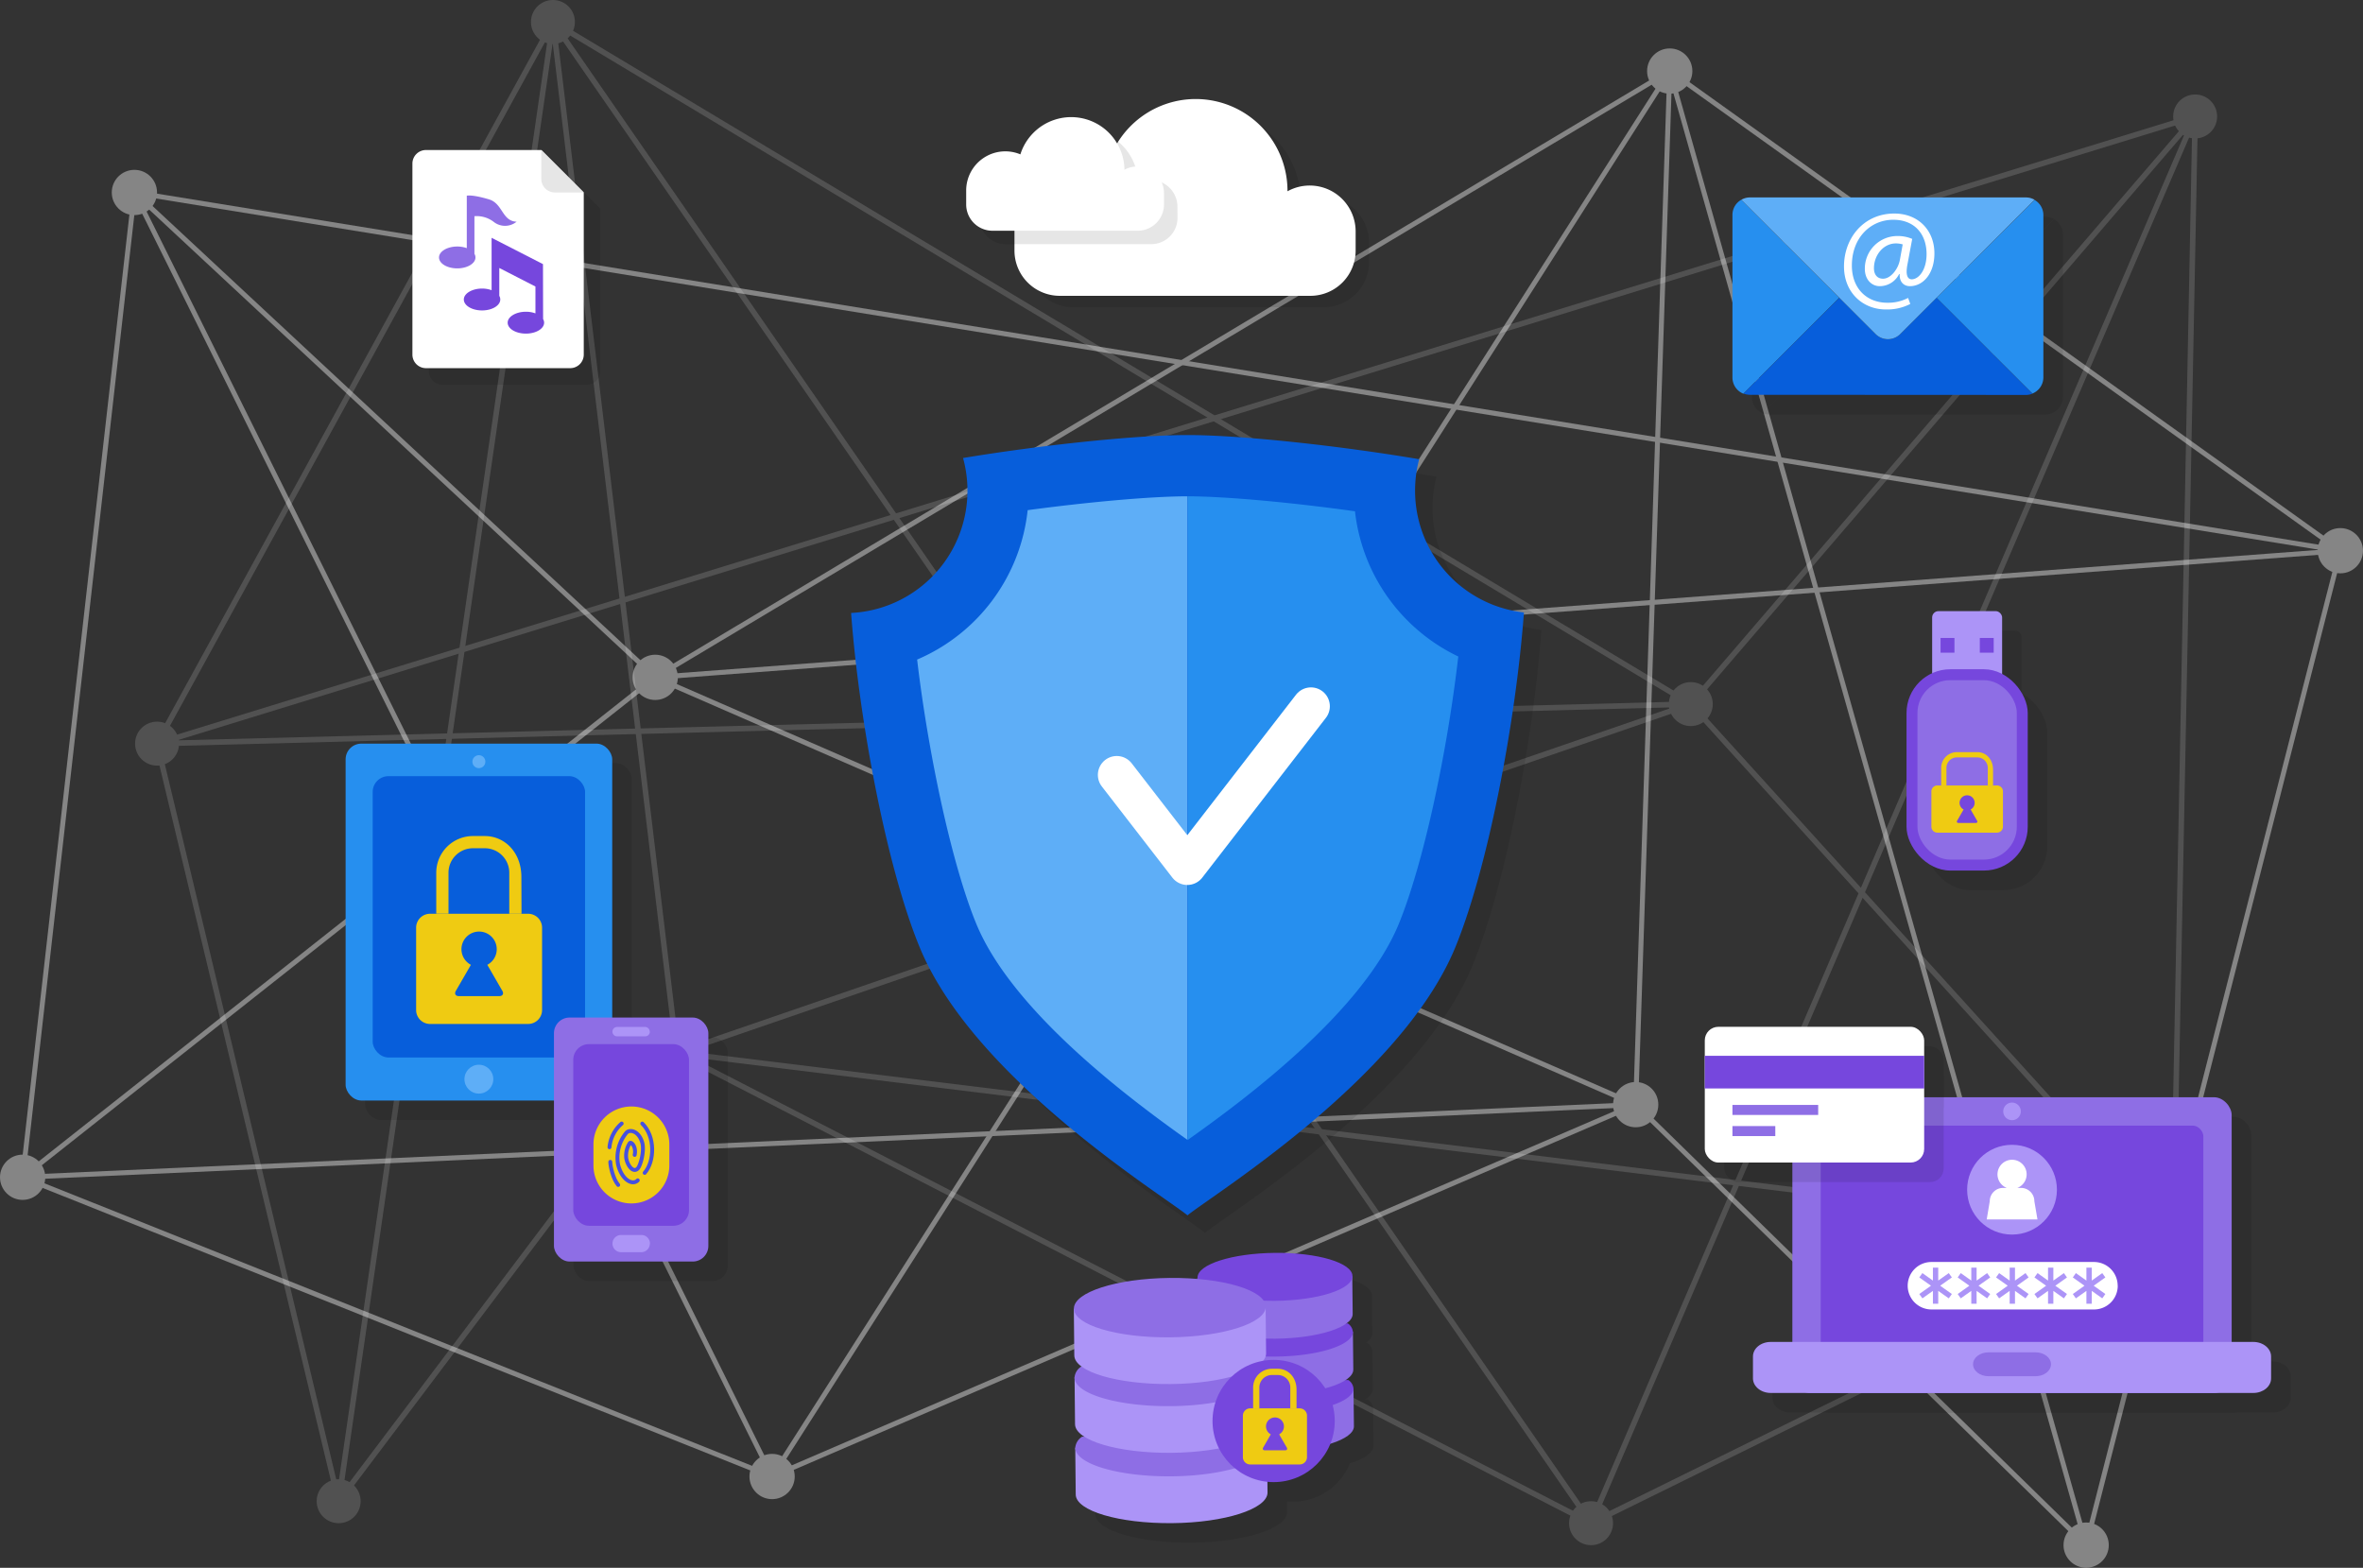 <svg xmlns="http://www.w3.org/2000/svg" viewBox="0 0 648.43 430.24"><rect x="0" y="0" width="648.43" height="430.24" fill="#333333" stroke="none"/><defs><style>.cls-1{isolation:isolate;}.cls-2{opacity:0.4;}.cls-3{fill:#fff;}.cls-15,.cls-17,.cls-18,.cls-4,.cls-6{fill:none;}.cls-18,.cls-4,.cls-6{stroke:#fff;}.cls-15,.cls-17,.cls-4,.cls-6{stroke-miterlimit:10;}.cls-4{stroke-width:1.36px;}.cls-5{opacity:0.15;}.cls-6{stroke-width:1.51px;}.cls-7{opacity:0.1;mix-blend-mode:multiply;}.cls-8{fill:#e6e6e6;}.cls-9{fill:#8e6ee5;}.cls-10{fill:#7647dd;}.cls-11{fill:#268fef;}.cls-12{fill:#075edb;}.cls-13{fill:#5eaef7;}.cls-14{fill:#efcb12;}.cls-15{stroke:#000;}.cls-15,.cls-17,.cls-18{stroke-linecap:round;}.cls-15,.cls-17{stroke-width:1.07px;}.cls-16{fill:#ac94f7;}.cls-17{stroke:#4650e0;}.cls-18{stroke-linejoin:round;stroke-width:10.37px;}</style></defs><title>KRecurso 2d</title><g class="cls-1"><g id="Capa_2" data-name="Capa 2"><g id="Artboard_2" data-name="Artboard 2"><g class="cls-2"><circle class="cls-3" cx="36.88" cy="52.82" r="6.21"/><circle class="cls-3" cx="6.21" cy="323.07" r="6.21"/><circle class="cls-3" cx="179.8" cy="185.88" r="6.21"/><circle class="cls-3" cx="448.85" cy="303.14" r="6.21"/><circle class="cls-3" cx="642.21" cy="151.13" r="6.21"/><circle class="cls-3" cx="458.19" cy="19.5" r="6.21"/><circle class="cls-3" cx="572.46" cy="424.02" r="6.21"/><circle class="cls-3" cx="211.87" cy="405.19" r="6.21"/><line class="cls-4" x1="36.88" y1="52.82" x2="179.8" y2="185.88"/><line class="cls-4" x1="179.8" y1="185.88" x2="6.21" y2="323.07"/><line class="cls-4" x1="6.21" y1="323.07" x2="211.87" y2="405.19"/><line class="cls-4" x1="211.87" y1="405.19" x2="448.85" y2="303.13"/><line class="cls-4" x1="448.85" y1="303.13" x2="572.46" y2="424.02"/><line class="cls-4" x1="572.46" y1="424.02" x2="642.21" y2="151.13"/><line class="cls-4" x1="572.46" y1="424.02" x2="458.19" y2="19.5"/><line class="cls-4" x1="458.19" y1="19.5" x2="642.21" y2="151.13"/><line class="cls-4" x1="458.19" y1="19.5" x2="448.85" y2="303.13"/><line class="cls-4" x1="458.19" y1="19.5" x2="179.8" y2="185.88"/><line class="cls-4" x1="36.88" y1="52.82" x2="6.21" y2="323.07"/><line class="cls-4" x1="36.88" y1="52.82" x2="642.21" y2="151.13"/><line class="cls-4" x1="211.87" y1="405.19" x2="36.88" y2="52.82"/><line class="cls-4" x1="211.87" y1="405.19" x2="458.19" y2="19.5"/><line class="cls-4" x1="448.85" y1="303.13" x2="179.8" y2="185.88"/><line class="cls-4" x1="179.8" y1="185.88" x2="642.21" y2="151.13"/><line class="cls-4" x1="6.21" y1="323.07" x2="448.85" y2="303.13"/></g><g class="cls-5"><circle class="cls-3" cx="602.37" cy="31.96" r="6.03"/><circle class="cls-3" cx="596.34" cy="339.32" r="6.03"/><circle class="cls-3" cx="463.97" cy="193.22" r="6.03"/><circle class="cls-3" cx="185.75" cy="288.91" r="7.5"/><circle class="cls-3" cx="43.1" cy="204.07" r="6.03"/><circle class="cls-3" cx="151.73" cy="6.03" r="6.03"/><circle class="cls-3" cx="92.93" cy="411.97" r="6.03"/><circle class="cls-3" cx="436.6" cy="418" r="6.03"/><line class="cls-6" x1="602.37" y1="31.96" x2="463.97" y2="193.22"/><line class="cls-6" x1="463.97" y1="193.22" x2="596.34" y2="339.33"/><line class="cls-6" x1="596.34" y1="339.33" x2="436.6" y2="418"/><line class="cls-6" x1="436.6" y1="418" x2="185.75" y2="288.91"/><line class="cls-6" x1="185.75" y1="288.91" x2="92.93" y2="411.97"/><line class="cls-6" x1="92.93" y1="411.97" x2="43.1" y2="204.07"/><line class="cls-6" x1="92.93" y1="411.97" x2="151.73" y2="6.03"/><line class="cls-6" x1="151.73" y1="6.03" x2="43.1" y2="204.07"/><line class="cls-6" x1="151.73" y1="6.03" x2="185.75" y2="288.91"/><line class="cls-6" x1="151.73" y1="6.03" x2="463.97" y2="193.22"/><line class="cls-6" x1="602.37" y1="31.96" x2="596.34" y2="339.33"/><line class="cls-6" x1="602.37" y1="31.96" x2="43.1" y2="204.07"/><line class="cls-6" x1="436.6" y1="418" x2="602.37" y2="31.96"/><line class="cls-6" x1="436.6" y1="418" x2="151.73" y2="6.03"/><line class="cls-6" x1="185.75" y1="288.91" x2="463.97" y2="193.22"/><line class="cls-6" x1="463.97" y1="193.22" x2="43.1" y2="204.07"/><line class="cls-6" x1="596.34" y1="339.33" x2="185.75" y2="288.91"/></g><g class="cls-7"><path d="M375.69,66.6a12.6,12.6,0,0,0-18.7-11s0-.06,0-.1a25.19,25.19,0,0,0-49.3-7.28,18.51,18.51,0,0,0-25.62,17.09v6.6A12.42,12.42,0,0,0,294.5,84.3h68.77a12.42,12.42,0,0,0,12.42-12.42Z"/></g><path class="cls-3" d="M372,63.49a12.6,12.6,0,0,0-18.7-11s0-.06,0-.1A25.19,25.19,0,0,0,304,45.07a18.51,18.51,0,0,0-25.62,17.09v6.6a12.42,12.42,0,0,0,12.42,12.42h68.77A12.42,12.42,0,0,0,372,68.77Z"/><g class="cls-7"><path d="M323.1,56.73a7.32,7.32,0,0,0-10.85-6.41s0,0,0-.06A14.62,14.62,0,0,0,283.64,46,10.74,10.74,0,0,0,268.77,56v3.83A7.21,7.21,0,0,0,276,67h39.91a7.21,7.21,0,0,0,7.21-7.21Z"/></g><path class="cls-3" d="M319.41,53a7.32,7.32,0,0,0-10.85-6.41s0,0,0-.06A14.62,14.62,0,0,0,280,42.36a10.74,10.74,0,0,0-14.87,9.92v3.83a7.21,7.21,0,0,0,7.21,7.21H312.2a7.21,7.21,0,0,0,7.21-7.21Z"/><g class="cls-7"><path d="M153.07,45.7H121.41a3.72,3.72,0,0,0-3.72,3.72v52.42a3.72,3.72,0,0,0,3.72,3.72H161a3.72,3.72,0,0,0,3.72-3.72V57.34Z"/><path d="M153.07,53.62a3.72,3.72,0,0,0,3.72,3.72h7.93L153.07,45.7Z"/><path d="M138.67,59.22c-4.68-1.4-6.06-1-6.06-1V72.62a7.46,7.46,0,0,0-2.62-.45c-2.74,0-5,1.35-5,3s2.22,3,5,3,5-1.35,5-3a2,2,0,0,0-.28-1V63.85a7.67,7.67,0,0,1,5.23,1.51,5,5,0,0,0,6.34,0C142.25,65.21,142.48,60.35,138.67,59.22Z"/><path d="M153.47,77l-14.05-7.22V84.16a7.47,7.47,0,0,0-2.62-.45c-2.74,0-5,1.35-5,3s2.22,3,5,3,5-1.35,5-3a2,2,0,0,0-.27-1V78.06l9.92,5.09v7.37a7.47,7.47,0,0,0-2.62-.45c-2.74,0-5,1.35-5,3s2.22,3,5,3,5-1.35,5-3a2,2,0,0,0-.28-1Z"/></g><path class="cls-3" d="M148.54,41.17H116.89a3.72,3.72,0,0,0-3.72,3.72V97.31a3.72,3.72,0,0,0,3.72,3.72h39.58a3.72,3.72,0,0,0,3.72-3.72V52.82Z"/><path class="cls-8" d="M148.54,49.1a3.72,3.72,0,0,0,3.72,3.72h7.93L148.54,41.17Z"/><path class="cls-9" d="M134.15,54.7c-4.68-1.39-6.06-1-6.06-1V68.1a7.46,7.46,0,0,0-2.62-.45c-2.74,0-5,1.35-5,3s2.22,3,5,3,5-1.35,5-3a2,2,0,0,0-.28-1V59.33a7.67,7.67,0,0,1,5.23,1.51,5,5,0,0,0,6.34,0C137.73,60.69,138,55.83,134.15,54.7Z"/><path class="cls-10" d="M149,72.48,134.9,65.26V79.64a7.47,7.47,0,0,0-2.62-.45c-2.74,0-5,1.35-5,3s2.22,3,5,3,5-1.35,5-3a2,2,0,0,0-.27-1V73.54l9.92,5.09V86a7.47,7.47,0,0,0-2.62-.45c-2.74,0-5,1.35-5,3s2.22,3,5,3,5-1.35,5-3a2,2,0,0,0-.28-1Z"/><g class="cls-7"><rect x="100.19" y="209.42" width="73.16" height="97.94" rx="4.32" ry="4.32"/><rect x="107.63" y="218.35" width="58.28" height="77.2" rx="4.32" ry="4.32"/><circle cx="136.77" cy="214.38" r="1.78"/><circle cx="136.77" cy="301.51" r="3.96"/><path d="M150.29,256.12H123.36a3.82,3.82,0,0,0-3.81,3.81v22.62a3.82,3.82,0,0,0,3.81,3.81h26.94a3.82,3.82,0,0,0,3.81-3.81V259.93A3.82,3.82,0,0,0,150.29,256.12Z"/><path d="M148.47,256.12h-3.36V244.86a6.72,6.72,0,0,0-6.72-6.72h-3.24a6.72,6.72,0,0,0-6.72,6.72V256.1h-3.36V244.86a10.08,10.08,0,0,1,10.07-10.07h3.24c5.55,0,10.07,4.52,10.07,11.23Z"/><path d="M143.2,277.28l-4.13-7.15a4.84,4.84,0,1,0-4.5,0l-4.13,7.15c-.46.79-.08,1.44.83,1.44h11.09C143.29,278.72,143.66,278.07,143.2,277.28Z"/></g><rect class="cls-11" x="94.84" y="204.07" width="73.16" height="97.94" rx="4.32" ry="4.32"/><rect class="cls-12" x="102.27" y="213" width="58.28" height="77.2" rx="4.32" ry="4.32"/><circle class="cls-13" cx="131.41" cy="209.02" r="1.78"/><circle class="cls-13" cx="131.41" cy="296.15" r="3.96"/><path class="cls-14" d="M144.94,250.76H118a3.82,3.82,0,0,0-3.81,3.81v22.62A3.82,3.82,0,0,0,118,281h26.94a3.82,3.82,0,0,0,3.81-3.81V254.57A3.82,3.82,0,0,0,144.94,250.76Z"/><path class="cls-14" d="M143.11,250.76h-3.36V239.5a6.72,6.72,0,0,0-6.72-6.72h-3.24a6.72,6.72,0,0,0-6.72,6.72v11.25h-3.36V239.5a10.08,10.08,0,0,1,10.07-10.07H133c5.55,0,10.07,4.52,10.07,11.23Z"/><path class="cls-12" d="M137.85,271.92l-4.13-7.15a4.84,4.84,0,1,0-4.5,0l-4.13,7.15c-.46.79-.08,1.44.83,1.44H137C137.93,273.36,138.31,272.71,137.85,271.92Z"/><g class="cls-7"><path d="M566.08,109V64.31a4.76,4.76,0,0,0-2.42-4.13L536.74,87.09,563,113.4A4.77,4.77,0,0,0,566.08,109Z"/><path d="M483.18,60.18a4.75,4.75,0,0,0-2.42,4.13V109a4.77,4.77,0,0,0,3,4.44L510.1,87.09Z"/><path d="M561.3,113.74a4.79,4.79,0,0,0,1.75-.34L536.74,87.09,526.8,97A4.77,4.77,0,0,1,520,97l-9.95-9.95L483.79,113.4a4.79,4.79,0,0,0,1.75.34Z"/><path d="M526.8,97l36.86-36.86a4.74,4.74,0,0,0-2.35-.64H485.54a4.75,4.75,0,0,0-2.35.64L520,97A4.77,4.77,0,0,0,526.8,97Z"/><path d="M529.56,88.76a13.78,13.78,0,0,1-6.73,1.51c-6.2,0-11.46-4.54-11.46-11.8,0-7.79,5.41-14.52,13.81-14.52,6.58,0,11,4.61,11,10.93,0,5.67-3.18,9-6.73,9-1.51,0-2.91-1-2.8-3.33h-.15a5.94,5.94,0,0,1-5.33,3.33c-2.19,0-4.08-1.78-4.08-4.76a8.93,8.93,0,0,1,9-9,10,10,0,0,1,4,.79l-1.28,6.85c-.57,2.88-.11,4.2,1.13,4.24,1.93,0,4.09-2.53,4.09-6.92,0-5.48-3.29-9.42-9.15-9.42-6.16,0-11.35,4.88-11.35,12.56,0,6.32,4.12,10.21,9.72,10.21A11.8,11.8,0,0,0,529,87.14Zm-2.08-16.34a6.53,6.53,0,0,0-1.89-.27c-3.33,0-6,3.14-6,6.81,0,1.66.83,2.87,2.5,2.87,2.19,0,4.2-2.8,4.61-5.14Z"/></g><path class="cls-11" d="M560.72,103.6V59a4.76,4.76,0,0,0-2.42-4.13L531.39,81.73,557.69,108A4.77,4.77,0,0,0,560.72,103.6Z"/><path class="cls-11" d="M477.83,54.82A4.75,4.75,0,0,0,475.4,59V103.6a4.77,4.77,0,0,0,3,4.44l26.31-26.31Z"/><path class="cls-12" d="M555.95,108.38a4.79,4.79,0,0,0,1.75-.34L531.39,81.73l-9.95,9.95a4.77,4.77,0,0,1-6.75,0l-9.95-9.95L478.43,108a4.79,4.79,0,0,0,1.75.34Z"/><path class="cls-13" d="M521.44,91.68,558.3,54.82a4.74,4.74,0,0,0-2.35-.64H480.18a4.75,4.75,0,0,0-2.35.64l36.86,36.86A4.77,4.77,0,0,0,521.44,91.68Z"/><path class="cls-3" d="M524.2,83.41a13.78,13.78,0,0,1-6.73,1.51c-6.2,0-11.46-4.54-11.46-11.8,0-7.79,5.41-14.52,13.81-14.52,6.58,0,11,4.61,11,10.93,0,5.67-3.18,9-6.73,9-1.51,0-2.91-1-2.8-3.33h-.15a5.94,5.94,0,0,1-5.33,3.33c-2.19,0-4.08-1.78-4.08-4.76a8.93,8.93,0,0,1,9-9,10,10,0,0,1,4,.79l-1.28,6.85c-.57,2.88-.11,4.2,1.13,4.24,1.93,0,4.09-2.53,4.09-6.92,0-5.48-3.29-9.42-9.15-9.42-6.16,0-11.35,4.88-11.35,12.56,0,6.32,4.12,10.21,9.72,10.21a11.8,11.8,0,0,0,5.71-1.32Zm-2.08-16.34a6.53,6.53,0,0,0-1.89-.27c-3.33,0-6,3.14-6,6.81,0,1.66.83,2.87,2.5,2.87,2.19,0,4.2-2.8,4.61-5.14Z"/><g class="cls-7"><rect x="157.37" y="284.6" width="42.37" height="66.96" rx="4.29" ry="4.29"/><path d="M183.68,346.62a2.36,2.36,0,0,1-2.36,2.36h-5.54a2.36,2.36,0,0,1-2.36-2.36h0a2.36,2.36,0,0,1,2.36-2.36h5.54a2.36,2.36,0,0,1,2.36,2.36Z"/><path d="M183.68,288.46a1.29,1.29,0,0,1-1.29,1.29H174.7a1.29,1.29,0,0,1-1.29-1.29h0a1.29,1.29,0,0,1,1.29-1.29h7.69a1.29,1.29,0,0,1,1.29,1.29Z"/><rect x="162.67" y="291.9" width="31.76" height="49.84" rx="4.29" ry="4.29"/><path d="M189,325.19a10.41,10.41,0,0,1-10.41,10.41h0a10.41,10.41,0,0,1-10.41-10.41v-5.78A10.41,10.41,0,0,1,178.62,309h0A10.41,10.41,0,0,1,189,319.41Z"/><path class="cls-15" d="M180.4,329.28c-1.57,1.55-4.46-.36-5.4-4.38a10.67,10.67,0,0,1,2.32-8.72c1-1,3.4-.41,4.31,2.71.66,2.25-.45,6.34-1.24,7.15-1.31,1.34-2.94-1.09-3.16-3a6.37,6.37,0,0,1,1-4c.41-.41,1.82,1,1.33,3.25"/><path class="cls-15" d="M175.94,313.69a9.84,9.84,0,0,0-3.34,6.5"/><path class="cls-15" d="M182.26,327.22c2.77-3.14,2.95-10-.65-13.53"/><path class="cls-15" d="M172.83,324.19c0,1.14.73,4.67,2.17,6.34"/></g><rect class="cls-9" x="152.01" y="279.24" width="42.37" height="66.96" rx="4.29" ry="4.29"/><path class="cls-16" d="M178.33,341.27a2.36,2.36,0,0,1-2.36,2.36h-5.54a2.36,2.36,0,0,1-2.36-2.36h0a2.36,2.36,0,0,1,2.36-2.36H176a2.36,2.36,0,0,1,2.36,2.36Z"/><path class="cls-16" d="M178.33,283.11a1.29,1.29,0,0,1-1.29,1.29h-7.69a1.29,1.29,0,0,1-1.29-1.29h0a1.29,1.29,0,0,1,1.29-1.29H177a1.29,1.29,0,0,1,1.29,1.29Z"/><rect class="cls-10" x="157.31" y="286.54" width="31.76" height="49.84" rx="4.29" ry="4.29"/><path class="cls-14" d="M183.67,319.84a10.41,10.41,0,0,1-10.41,10.41h0a10.41,10.41,0,0,1-10.41-10.41v-5.78a10.41,10.41,0,0,1,10.41-10.41h0a10.41,10.41,0,0,1,10.41,10.41Z"/><path class="cls-17" d="M175,323.92c-1.57,1.55-4.46-.36-5.4-4.38a10.67,10.67,0,0,1,2.32-8.72c1-1,3.4-.41,4.31,2.71.66,2.25-.45,6.34-1.24,7.15-1.31,1.34-2.94-1.09-3.16-3a6.37,6.37,0,0,1,1-4c.41-.41,1.82,1,1.33,3.25"/><path class="cls-17" d="M170.59,308.33a9.84,9.84,0,0,0-3.34,6.5"/><path class="cls-17" d="M176.9,321.87c2.77-3.14,2.95-10-.65-13.53"/><path class="cls-17" d="M167.47,318.84c0,1.14.73,4.67,2.17,6.34"/><g class="cls-7"><rect x="497.2" y="306.47" width="120.55" height="81.18" rx="4.86" ry="4.86"/><rect x="504.98" y="314.25" width="105" height="65.62" rx="2.92" ry="2.92"/><path d="M628.57,383.62c0,2.22-2.18,4-4.86,4H491.25c-2.68,0-4.86-1.8-4.86-4v-6c0-2.23,2.18-4,4.86-4H623.71c2.69,0,4.86,1.8,4.86,4Z"/><path d="M568.17,379.75c0,1.82-1.91,3.28-4.25,3.28H551c-2.35,0-4.26-1.47-4.26-3.28h0c0-1.81,1.91-3.28,4.26-3.28h12.88c2.35,0,4.25,1.47,4.25,3.28Z"/><circle cx="557.48" cy="310.34" r="2.42"/><circle cx="557.48" cy="331.84" r="12.32"/><path d="M563.6,335a3.66,3.66,0,0,0-3.66-3.66h-1a4,4,0,1,0-2.92,0h-1a3.66,3.66,0,0,0-3.66,3.66l-.84,5h13.93Z"/><path d="M586.49,358.18A6.51,6.51,0,0,1,580,364.7h-44.6a6.52,6.52,0,0,1-6.51-6.52h0a6.51,6.51,0,0,1,6.51-6.51H580a6.51,6.51,0,0,1,6.51,6.51Z"/><polygon points="540.96 355.92 540.11 354.72 537.23 356.77 537.23 353.23 535.77 353.23 535.77 356.77 532.88 354.72 532.03 355.92 535.23 358.19 532.03 360.46 532.88 361.65 535.77 359.6 535.77 363.14 537.23 363.14 537.23 359.6 540.11 361.65 540.96 360.46 537.76 358.19 540.96 355.92"/><polygon points="551.49 355.92 550.64 354.72 547.76 356.77 547.76 353.23 546.3 353.23 546.3 356.77 543.41 354.72 542.56 355.92 545.76 358.19 542.56 360.46 543.41 361.65 546.3 359.6 546.3 363.14 547.76 363.14 547.76 359.6 550.64 361.65 551.49 360.46 548.29 358.19 551.49 355.92"/><polygon points="562.02 355.92 561.17 354.72 558.29 356.77 558.29 353.23 556.83 353.23 556.83 356.77 553.94 354.72 553.09 355.92 556.29 358.19 553.09 360.46 553.94 361.65 556.83 359.6 556.83 363.14 558.29 363.14 558.29 359.6 561.17 361.65 562.02 360.46 558.82 358.19 562.02 355.92"/><polygon points="572.55 355.92 571.71 354.72 568.82 356.77 568.82 353.23 567.36 353.23 567.36 356.77 564.47 354.72 563.62 355.92 566.83 358.19 563.62 360.46 564.47 361.65 567.36 359.6 567.36 363.14 568.82 363.14 568.82 359.6 571.71 361.65 572.55 360.46 569.35 358.19 572.55 355.92"/><polygon points="583.08 355.92 582.24 354.72 579.35 356.77 579.35 353.23 577.89 353.23 577.89 356.77 575 354.72 574.16 355.92 577.36 358.19 574.16 360.46 575 361.65 577.89 359.6 577.89 363.14 579.35 363.14 579.35 359.6 582.24 361.65 583.08 360.46 579.88 358.19 583.08 355.92"/></g><rect class="cls-9" x="491.84" y="301.11" width="120.55" height="81.18" rx="4.86" ry="4.86"/><rect class="cls-10" x="499.62" y="308.89" width="105" height="65.62" rx="2.92" ry="2.92"/><path class="cls-16" d="M623.21,378.26c0,2.22-2.18,4-4.86,4H485.89c-2.68,0-4.86-1.8-4.86-4v-6c0-2.23,2.18-4,4.86-4H618.35c2.69,0,4.86,1.8,4.86,4Z"/><path class="cls-9" d="M562.81,374.39c0,1.82-1.91,3.28-4.25,3.28H545.68c-2.35,0-4.26-1.47-4.26-3.28h0c0-1.81,1.91-3.28,4.26-3.28h12.88c2.35,0,4.25,1.47,4.25,3.28Z"/><circle class="cls-16" cx="552.12" cy="304.99" r="2.42"/><circle class="cls-16" cx="552.12" cy="326.48" r="12.32"/><path class="cls-3" d="M558.25,329.65a3.66,3.66,0,0,0-3.66-3.66h-1a4,4,0,1,0-2.92,0h-1a3.66,3.66,0,0,0-3.66,3.66l-.84,5h13.93Z"/><path class="cls-3" d="M581.13,352.83a6.51,6.51,0,0,1-6.51,6.52H530a6.52,6.52,0,0,1-6.51-6.52h0a6.51,6.51,0,0,1,6.51-6.51h44.6a6.51,6.51,0,0,1,6.51,6.51Z"/><polygon class="cls-16" points="535.61 350.56 534.76 349.37 531.87 351.42 531.87 347.87 530.41 347.87 530.41 351.42 527.52 349.37 526.67 350.56 529.88 352.83 526.67 355.11 527.52 356.3 530.41 354.25 530.41 357.78 531.87 357.78 531.87 354.25 534.76 356.3 535.61 355.11 532.4 352.83 535.61 350.56"/><polygon class="cls-16" points="546.13 350.56 545.29 349.37 542.4 351.42 542.4 347.87 540.94 347.87 540.94 351.42 538.05 349.37 537.21 350.56 540.41 352.83 537.21 355.11 538.05 356.3 540.94 354.25 540.94 357.78 542.4 357.78 542.4 354.25 545.29 356.3 546.13 355.11 542.93 352.83 546.13 350.56"/><polygon class="cls-16" points="556.67 350.56 555.82 349.37 552.93 351.42 552.93 347.87 551.47 347.87 551.47 351.42 548.58 349.37 547.74 350.56 550.94 352.83 547.74 355.11 548.58 356.3 551.47 354.25 551.47 357.78 552.93 357.78 552.93 354.25 555.82 356.3 556.67 355.11 553.47 352.83 556.67 350.56"/><polygon class="cls-16" points="567.2 350.56 566.35 349.37 563.46 351.42 563.46 347.87 562 347.87 562 351.42 559.12 349.37 558.27 350.56 561.47 352.83 558.27 355.11 559.12 356.3 562 354.25 562 357.78 563.46 357.78 563.46 354.25 566.35 356.3 567.2 355.11 564 352.83 567.2 350.56"/><polygon class="cls-16" points="577.73 350.56 576.88 349.37 574 351.42 574 347.87 572.53 347.87 572.53 351.42 569.64 349.37 568.8 350.56 572 352.83 568.8 355.11 569.64 356.3 572.53 354.25 572.53 357.78 574 357.78 574 354.25 576.88 356.3 577.73 355.11 574.53 352.83 577.73 350.56"/><g class="cls-7"><rect x="473.16" y="287.14" width="60.2" height="37.25" rx="3.72" ry="3.72"/><rect x="473.16" y="295.1" width="60.2" height="8.96"/><rect x="480.76" y="308.58" width="23.53" height="2.75"/><rect x="480.76" y="314.38" width="11.76" height="2.75"/></g><rect class="cls-3" x="467.81" y="281.78" width="60.2" height="37.25" rx="3.72" ry="3.72"/><rect class="cls-10" x="467.81" y="289.74" width="60.2" height="8.96"/><rect class="cls-9" x="475.4" y="303.22" width="23.53" height="2.75"/><rect class="cls-9" x="475.4" y="309.02" width="11.76" height="2.75"/><g class="cls-7"><rect x="535.55" y="173.07" width="19.2" height="31.89" rx="1.73" ry="1.73"/><rect x="537.86" y="180.43" width="3.81" height="4.04"/><rect x="548.63" y="180.43" width="3.81" height="4.04"/><rect x="528.52" y="189.02" width="33.26" height="55.24" rx="12.01" ry="12.01"/><rect x="531.53" y="192.02" width="27.26" height="49.23" rx="9.01" ry="9.01"/><path d="M553.33,220.9H537a1.64,1.64,0,0,0-1.63,1.63v9.69a1.64,1.64,0,0,0,1.63,1.63h16.35a1.64,1.64,0,0,0,1.63-1.63v-9.69A1.64,1.64,0,0,0,553.33,220.9Z"/><path d="M552.27,220.9h-1.44v-4.82a2.88,2.88,0,0,0-2.88-2.88h-5.59a2.88,2.88,0,0,0-2.88,2.88v4.82H538v-4.82a4.32,4.32,0,0,1,4.32-4.32h5.59c2.38,0,4.32,1.94,4.32,4.81Z"/><path d="M547.89,230.57l-1.77-3.07a2.07,2.07,0,1,0-1.93,0l-1.77,3.07c-.2.34,0,.62.36.62h4.75C547.93,231.19,548.09,230.91,547.89,230.57Z"/></g><rect class="cls-16" x="530.2" y="167.71" width="19.2" height="31.89" rx="1.73" ry="1.73"/><rect class="cls-10" x="532.51" y="175.07" width="3.81" height="4.04"/><rect class="cls-10" x="543.28" y="175.07" width="3.81" height="4.04"/><rect class="cls-10" x="523.17" y="183.66" width="33.26" height="55.24" rx="12.01" ry="12.01"/><rect class="cls-9" x="526.17" y="186.66" width="27.26" height="49.23" rx="9.01" ry="9.01"/><path class="cls-14" d="M548,215.55H531.62a1.64,1.64,0,0,0-1.63,1.63v9.69a1.64,1.64,0,0,0,1.63,1.63H548a1.64,1.64,0,0,0,1.63-1.63v-9.69A1.64,1.64,0,0,0,548,215.55Z"/><path class="cls-14" d="M546.91,215.55h-1.44v-4.82a2.88,2.88,0,0,0-2.88-2.88H537a2.88,2.88,0,0,0-2.88,2.88v4.82h-1.44v-4.82A4.32,4.32,0,0,1,537,206.4h5.59c2.38,0,4.32,1.94,4.32,4.81Z"/><path class="cls-10" d="M542.53,225.22l-1.77-3.07a2.07,2.07,0,1,0-1.93,0l-1.77,3.07c-.2.34,0,.62.36.62h4.75C542.57,225.84,542.73,225.56,542.53,225.22Z"/><g class="cls-7"><path d="M334.25,386.84l.11,10.35c0,3.64,9.59,6.49,21.33,6.37s21.23-3.17,21.19-6.8l-.11-10.35"/><path d="M335.77,384.38a3.28,3.28,0,0,0-1.52,2.45c0,3.64,9.59,6.49,21.33,6.37s21.22-3.16,21.19-6.8a3.14,3.14,0,0,0-1.4-2.3"/><path d="M334.09,371.27l.11,10.35c0,3.63,9.58,6.49,21.32,6.37s21.23-3.16,21.19-6.8l-.11-10.34"/><path d="M335.61,368.81a3.27,3.27,0,0,0-1.51,2.46c0,3.63,9.59,6.49,21.32,6.37s21.23-3.16,21.19-6.8a3.15,3.15,0,0,0-1.4-2.3"/><path d="M333.94,356l.1,10.35c0,3.64,9.59,6.49,21.32,6.37s21.23-3.17,21.19-6.8l-.11-10.35"/><ellipse cx="355.2" cy="355.79" rx="21.26" ry="6.58" transform="translate(-3.62 3.65) rotate(-0.59)"/><path d="M300.42,402.66l.13,12.81c0,4.5,11.86,8,26.4,7.88s26.28-3.92,26.23-8.42l-.13-12.81"/><path d="M302.3,399.62a4.06,4.06,0,0,0-1.88,3c0,4.5,11.87,8,26.4,7.88s26.27-3.92,26.23-8.42a3.88,3.88,0,0,0-1.73-2.84"/><path d="M300.22,383.38l.13,12.81c0,4.5,11.86,8,26.4,7.88S353,400.15,353,395.65l-.13-12.81"/><path d="M302.1,380.34a4,4,0,0,0-1.88,3c0,4.5,11.87,8,26.4,7.88s26.28-3.92,26.23-8.42a3.88,3.88,0,0,0-1.73-2.84"/><path d="M300,364.49l.13,12.81c0,4.5,11.87,8,26.4,7.88s26.28-3.92,26.23-8.42l-.13-12.81"/><ellipse cx="326.35" cy="364.22" rx="26.32" ry="8.15" transform="translate(-3.71 3.36) rotate(-0.59)"/><circle cx="354.86" cy="395.31" r="16.77"/><path d="M362.07,391.85H348.36a2,2,0,0,0-1.94,1.94V405.3a2,2,0,0,0,1.94,1.94h13.71A2,2,0,0,0,364,405.3V393.79A2,2,0,0,0,362.07,391.85Z"/><path d="M361.14,391.85h-1.71v-5.73A3.42,3.42,0,0,0,356,382.7h-1.65a3.42,3.42,0,0,0-3.42,3.42v5.73h-1.71v-5.73a5.13,5.13,0,0,1,5.13-5.13H356c2.83,0,5.13,2.3,5.13,5.72Z"/><path d="M358.46,402.62l-2.1-3.64a2.46,2.46,0,1,0-2.29,0l-2.1,3.64c-.23.4,0,.74.43.74H358C358.5,403.35,358.7,403,358.46,402.62Z"/></g><path class="cls-9" d="M328.9,381.48l.11,10.35c0,3.64,9.59,6.49,21.33,6.37s21.23-3.17,21.19-6.8L371.41,381"/><path class="cls-10" d="M330.41,379a3.28,3.28,0,0,0-1.52,2.45c0,3.64,9.59,6.49,21.33,6.37s21.22-3.16,21.19-6.8a3.14,3.14,0,0,0-1.4-2.3"/><path class="cls-9" d="M328.74,365.91l.11,10.35c0,3.63,9.58,6.49,21.32,6.37s21.23-3.16,21.19-6.8l-.11-10.34"/><path class="cls-10" d="M330.25,363.45a3.27,3.27,0,0,0-1.51,2.46c0,3.63,9.59,6.49,21.32,6.37s21.23-3.16,21.19-6.8a3.15,3.15,0,0,0-1.4-2.3"/><path class="cls-9" d="M328.58,350.65l.1,10.35c0,3.64,9.59,6.49,21.32,6.37s21.23-3.17,21.19-6.8l-.11-10.35"/><ellipse class="cls-10" cx="349.84" cy="350.43" rx="21.26" ry="6.58" transform="translate(-3.56 3.59) rotate(-0.59)"/><path class="cls-16" d="M295.06,397.3l.13,12.81c0,4.5,11.86,8,26.4,7.88s26.28-3.92,26.23-8.42l-.13-12.81"/><path class="cls-9" d="M296.94,394.26a4.06,4.06,0,0,0-1.88,3c0,4.5,11.87,8,26.4,7.88s26.27-3.92,26.23-8.42a3.88,3.88,0,0,0-1.73-2.84"/><path class="cls-16" d="M294.87,378l.13,12.81c0,4.5,11.86,8,26.4,7.88s26.28-3.92,26.24-8.42l-.13-12.81"/><path class="cls-9" d="M296.74,375a4,4,0,0,0-1.88,3c0,4.5,11.87,8,26.4,7.88s26.28-3.92,26.23-8.42a3.88,3.88,0,0,0-1.73-2.84"/><path class="cls-16" d="M294.67,359.13l.13,12.81c0,4.5,11.87,8,26.4,7.88s26.28-3.92,26.23-8.42l-.13-12.81"/><ellipse class="cls-9" cx="320.99" cy="358.86" rx="26.32" ry="8.15" transform="translate(-3.66 3.31) rotate(-0.59)"/><circle class="cls-10" cx="349.5" cy="389.96" r="16.77"/><path class="cls-14" d="M356.71,386.49H343a2,2,0,0,0-1.94,1.94v11.51a2,2,0,0,0,1.94,1.94h13.71a2,2,0,0,0,1.94-1.94V388.43A2,2,0,0,0,356.71,386.49Z"/><path class="cls-14" d="M355.78,386.49h-1.71v-5.73a3.42,3.42,0,0,0-3.42-3.42H349a3.42,3.42,0,0,0-3.42,3.42v5.73h-1.71v-5.73a5.13,5.13,0,0,1,5.13-5.13h1.65c2.83,0,5.13,2.3,5.13,5.72Z"/><path class="cls-10" d="M353.11,397.26l-2.1-3.64a2.46,2.46,0,1,0-2.29,0l-2.1,3.64c-.23.4,0,.74.43.74h5.65C353.15,398,353.34,397.66,353.11,397.26Z"/><g class="cls-7"><path d="M393.09,139.43a33.61,33.61,0,0,1,1.12-8.62c-20.73-3.53-48.33-6.63-63.56-6.63-14.75,0-41.12,2.9-61.6,6.3A33.61,33.61,0,0,1,238.35,173c2.19,29.69,9.84,70.07,18.86,91.86,14.94,36.11,66.6,67.85,73.45,73.45,6.84-5.6,58.51-37.35,73.45-73.45,9-21.83,16.7-62.32,18.87-92A33.62,33.62,0,0,1,393.09,139.43Z"/><path d="M330.66,141c-9.92,0-26.88,1.52-43.86,3.82a50.39,50.39,0,0,1-30.33,41c1.58,13.38,4,27.43,6.8,40.13,2.88,13,6.18,24.53,9.47,32.48,9.95,24,42,47.92,57.92,59.21l0,0V141Z"/><path d="M376.6,145.09C359.06,142.64,341,141,330.71,141V317.6c16-11.32,47.93-35.16,57.87-59.18,3.29-8,6.6-19.51,9.47-32.48a412.81,412.81,0,0,0,6.9-41A50.36,50.36,0,0,1,376.6,145.09Z"/></g><path class="cls-12" d="M388.31,134.64a33.61,33.61,0,0,1,1.12-8.62c-20.73-3.53-48.33-6.63-63.56-6.63-14.75,0-41.12,2.9-61.6,6.3a33.61,33.61,0,0,1-30.72,42.52c2.19,29.69,9.84,70.07,18.86,91.86,14.94,36.11,66.6,67.85,73.45,73.45,6.84-5.6,58.51-37.35,73.45-73.45,9-21.83,16.7-62.32,18.87-92A33.62,33.62,0,0,1,388.31,134.64Z"/><path class="cls-13" d="M325.88,136.2C316,136.2,299,137.72,282,140a50.39,50.39,0,0,1-30.33,41c1.58,13.38,4,27.43,6.8,40.13,2.88,13,6.18,24.53,9.47,32.48,9.95,24,42,47.92,57.92,59.21l0,0V136.2Z"/><path class="cls-11" d="M371.82,140.31c-17.54-2.45-35.58-4.1-45.89-4.11V312.82c16-11.32,47.93-35.16,57.87-59.18,3.29-8,6.6-19.51,9.47-32.48a412.81,412.81,0,0,0,6.9-41A50.36,50.36,0,0,1,371.82,140.31Z"/><polyline class="cls-18" points="306.45 212.65 325.81 237.67 359.74 193.82"/></g></g></g></svg>